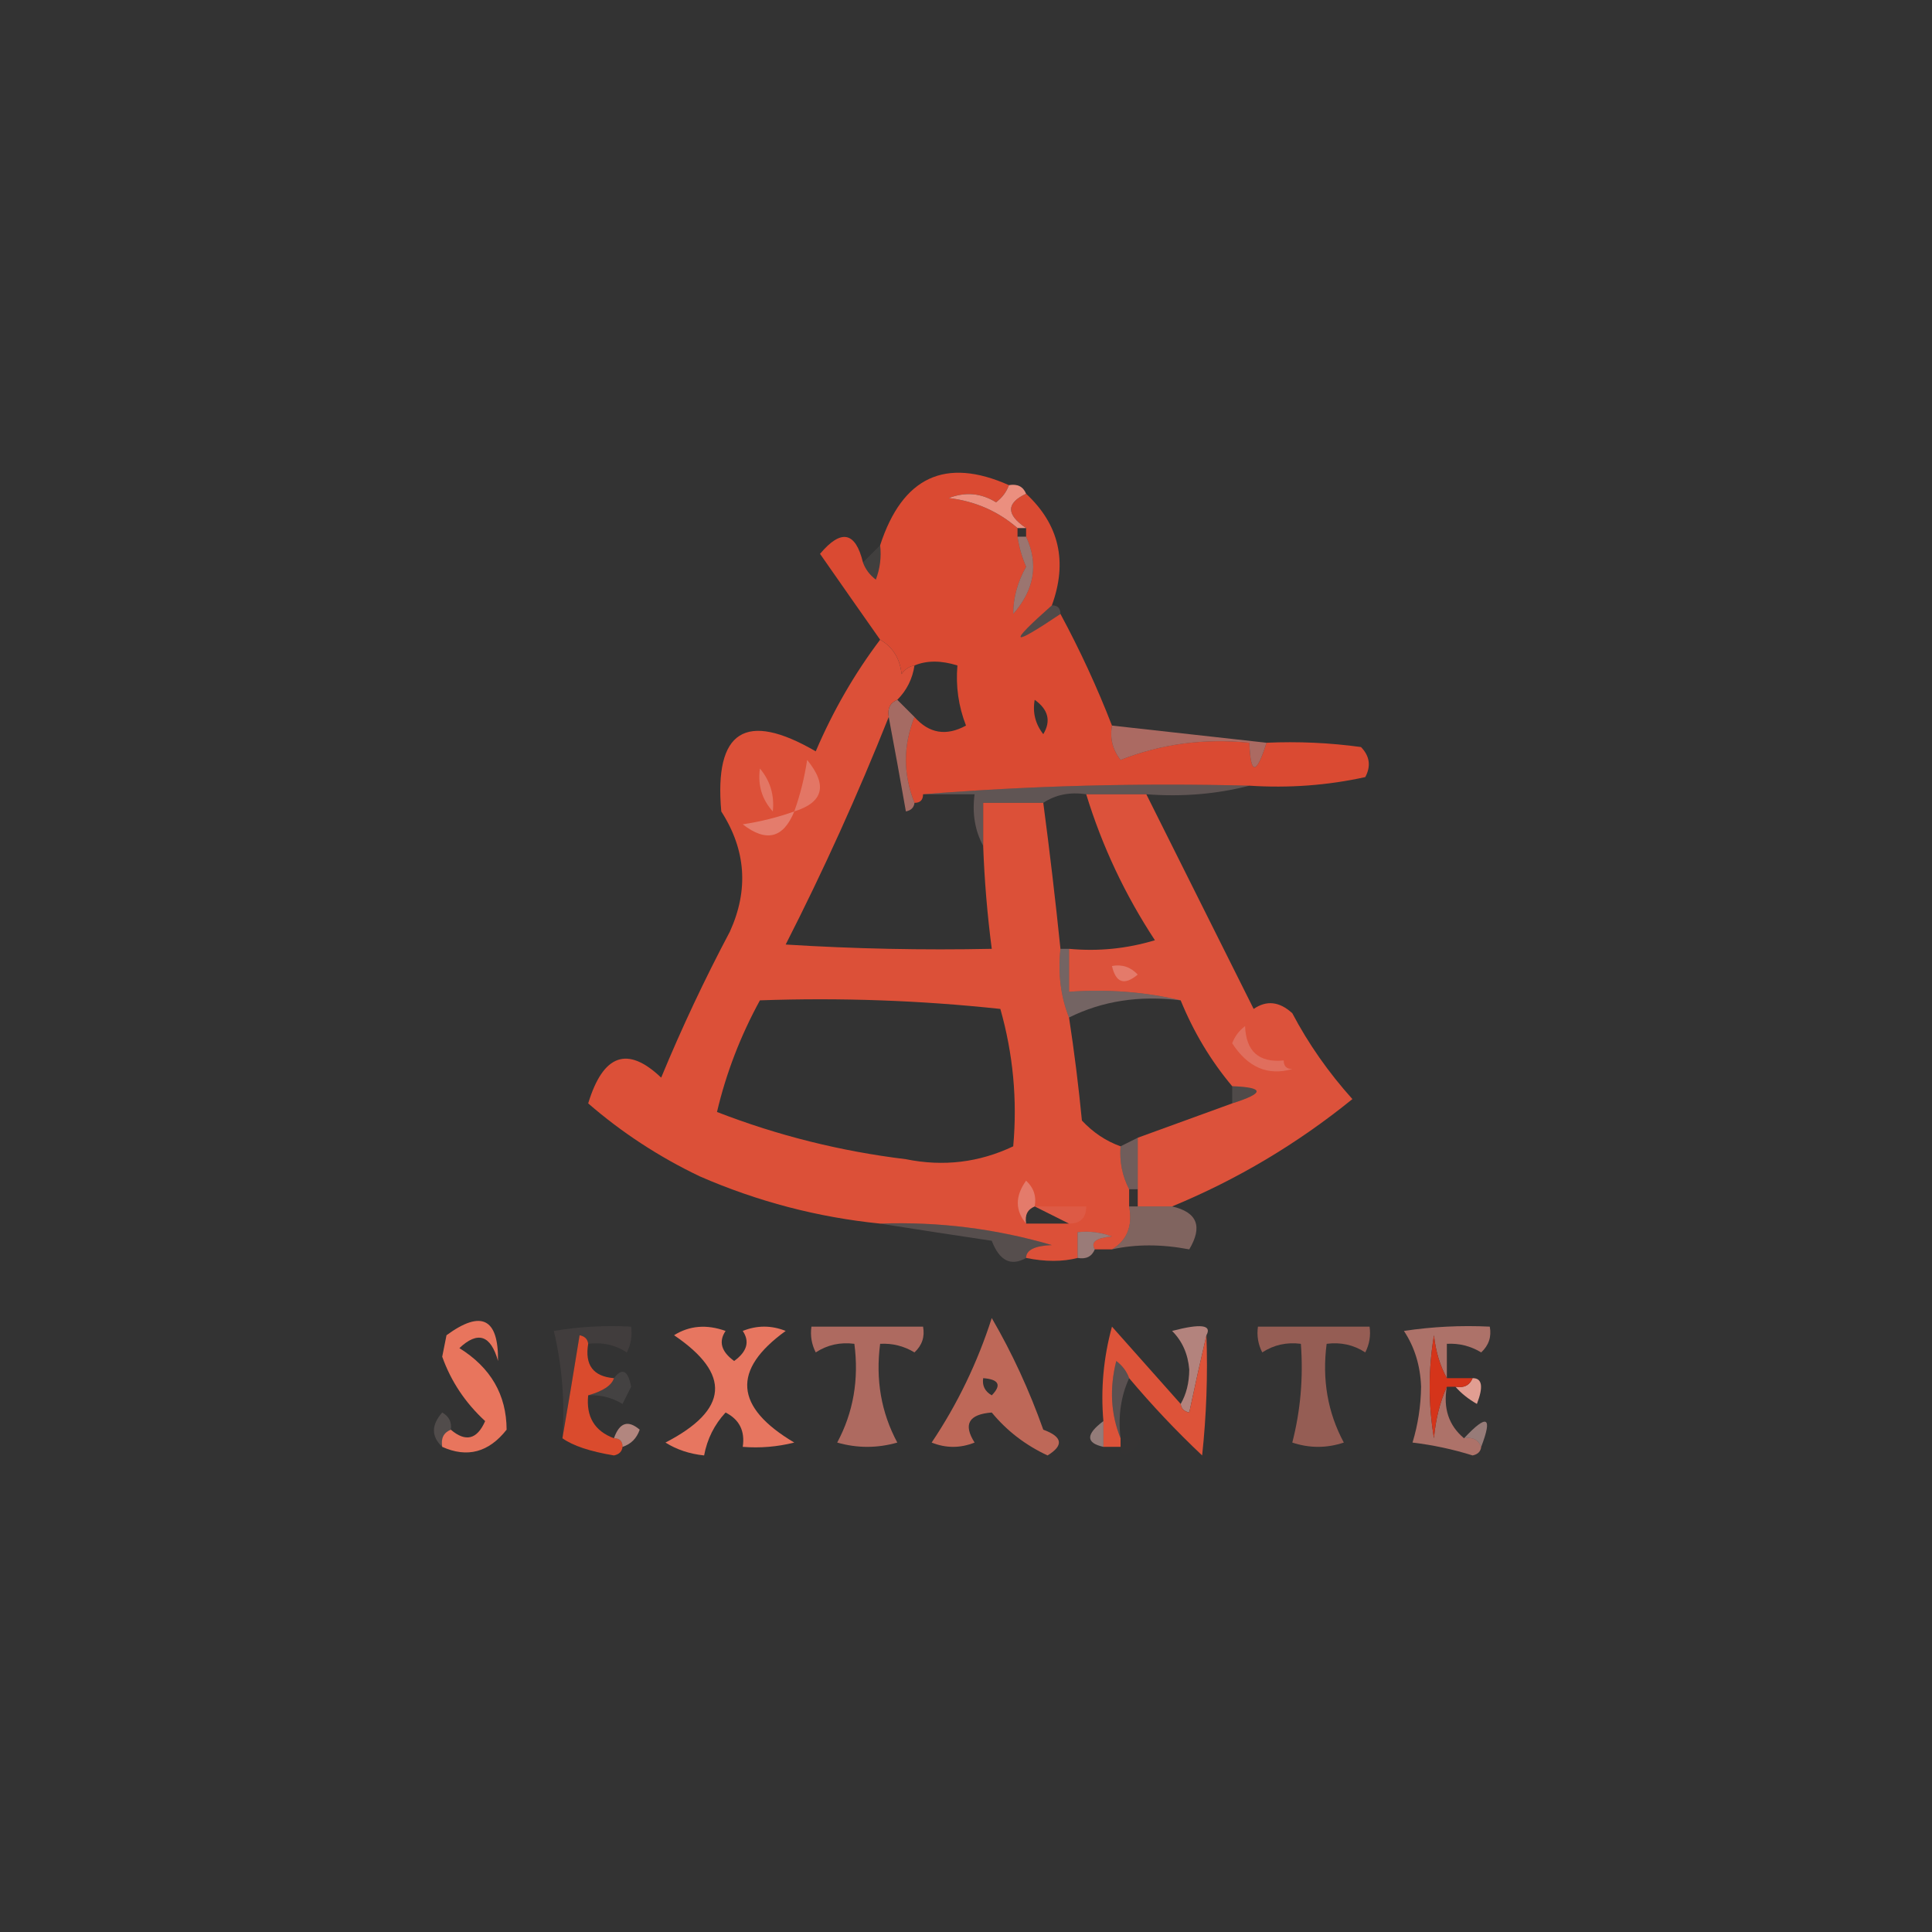 <?xml version="1.0" encoding="UTF-8"?>
<!DOCTYPE svg PUBLIC "-//W3C//DTD SVG 1.1//EN" "http://www.w3.org/Graphics/SVG/1.1/DTD/svg11.dtd">
<svg xmlns="http://www.w3.org/2000/svg" version="1.1" width="225px" height="225px" style="shape-rendering:geometricPrecision; text-rendering:geometricPrecision; image-rendering:optimizeQuality; fill-rule:evenodd; clip-rule:evenodd" xmlns:xlink="http://www.w3.org/1999/xlink">
<rect width="100%" height="100%" fill="#333333" stroke="none"/>
<g><path style="opacity:0.999" fill="#da4a32" d="M 117.5,56.5 C 117.217,57.289 116.717,57.956 116,58.5C 114.274,57.424 112.441,57.257 110.5,58C 113.565,58.368 116.232,59.535 118.5,61.5C 118.5,61.833 118.5,62.167 118.5,62.5C 118.678,63.695 119.011,64.862 119.5,66C 118.496,67.798 117.996,69.632 118,71.5C 120.47,68.686 120.97,65.686 119.5,62.5C 119.5,62.167 119.5,61.833 119.5,61.5C 117.164,59.927 117.164,58.594 119.5,57.5C 123.352,61.084 124.352,65.417 122.5,70.5C 117.329,75.084 117.662,75.418 123.5,71.5C 125.771,75.709 127.771,80.042 129.5,84.5C 129.238,85.978 129.571,87.311 130.5,88.5C 135.261,86.63 140.261,85.963 145.5,86.5C 145.638,90.286 146.305,90.286 147.5,86.5C 151.182,86.335 154.848,86.501 158.5,87C 159.517,88.049 159.684,89.216 159,90.5C 154.599,91.467 150.099,91.8 145.5,91.5C 132.656,91.171 119.989,91.505 107.5,92.5C 107.5,93.167 107.167,93.5 106.5,93.5C 105.167,90.167 105.167,86.833 106.5,83.5C 108.201,85.423 110.201,85.757 112.5,84.5C 111.626,82.253 111.292,79.92 111.5,77.5C 109.602,76.903 107.935,76.903 106.5,77.5C 105.883,77.611 105.383,77.944 105,78.5C 104.8,76.68 103.966,75.347 102.5,74.5C 100.176,71.196 97.843,67.862 95.5,64.5C 97.961,61.577 99.628,61.911 100.5,65.5C 100.783,66.289 101.283,66.956 102,67.5C 102.49,66.207 102.657,64.873 102.5,63.5C 105.094,55.538 110.094,53.205 117.5,56.5 Z M 120.5,81.5 C 122.088,82.635 122.421,83.969 121.5,85.5C 120.571,84.311 120.238,82.978 120.5,81.5 Z"/></g>
<g><path style="opacity:1" fill="#eb8f7f" d="M 117.5,56.5 C 118.492,56.328 119.158,56.662 119.5,57.5C 117.164,58.594 117.164,59.927 119.5,61.5C 119.167,61.5 118.833,61.5 118.5,61.5C 116.232,59.535 113.565,58.368 110.5,58C 112.441,57.257 114.274,57.424 116,58.5C 116.717,57.956 117.217,57.289 117.5,56.5 Z"/></g>
<g><path style="opacity:0.075" fill="#f6d7d4" d="M 102.5,63.5 C 102.657,64.873 102.49,66.207 102,67.5C 101.283,66.956 100.783,66.289 100.5,65.5C 101.167,64.833 101.833,64.167 102.5,63.5 Z"/></g>
<g><path style="opacity:0.561" fill="#eda9a1" d="M 118.5,62.5 C 118.833,62.5 119.167,62.5 119.5,62.5C 120.97,65.686 120.47,68.686 118,71.5C 117.996,69.632 118.496,67.798 119.5,66C 119.011,64.862 118.678,63.695 118.5,62.5 Z"/></g>
<g><path style="opacity:0.153" fill="#f4cdc9" d="M 122.5,70.5 C 123.167,70.5 123.5,70.833 123.5,71.5C 117.662,75.418 117.329,75.084 122.5,70.5 Z"/></g>
<g><path style="opacity:0.638" fill="#e78b80" d="M 104.5,81.5 C 105.167,82.167 105.833,82.833 106.5,83.5C 105.167,86.833 105.167,90.167 106.5,93.5C 106.44,94.043 106.107,94.376 105.5,94.5C 104.833,90.688 104.166,87.021 103.5,83.5C 103.328,82.508 103.662,81.842 104.5,81.5 Z"/></g>
<g><path style="opacity:0.681" fill="#e48579" d="M 129.5,84.5 C 135.5,85.167 141.5,85.833 147.5,86.5C 146.305,90.286 145.638,90.286 145.5,86.5C 140.261,85.963 135.261,86.63 130.5,88.5C 129.571,87.311 129.238,85.978 129.5,84.5 Z"/></g>
<g><path style="opacity:0.236" fill="#f2c4bf" d="M 107.5,92.5 C 119.989,91.505 132.656,91.171 145.5,91.5C 141.702,92.483 137.702,92.817 133.5,92.5C 131.167,92.5 128.833,92.5 126.5,92.5C 124.585,92.216 122.919,92.549 121.5,93.5C 119.167,93.5 116.833,93.5 114.5,93.5C 114.5,95.167 114.5,96.833 114.5,98.5C 113.539,96.735 113.205,94.735 113.5,92.5C 111.5,92.5 109.5,92.5 107.5,92.5 Z"/></g>
<g><path style="opacity:0.999" fill="#dc5038" d="M 102.5,74.5 C 103.966,75.347 104.8,76.68 105,78.5C 105.383,77.944 105.883,77.611 106.5,77.5C 106.267,79.062 105.6,80.395 104.5,81.5C 103.662,81.842 103.328,82.508 103.5,83.5C 99.915,92.505 95.915,101.339 91.5,110C 99.493,110.5 107.493,110.666 115.5,110.5C 114.979,106.519 114.646,102.519 114.5,98.5C 114.5,96.833 114.5,95.167 114.5,93.5C 116.833,93.5 119.167,93.5 121.5,93.5C 122.249,99.155 122.915,104.822 123.5,110.5C 123.194,113.385 123.527,116.052 124.5,118.5C 125.108,122.472 125.608,126.472 126,130.5C 127.31,131.897 128.81,132.897 130.5,133.5C 130.366,135.292 130.699,136.958 131.5,138.5C 131.5,139.167 131.5,139.833 131.5,140.5C 131.923,142.781 131.256,144.448 129.5,145.5C 128.833,145.5 128.167,145.5 127.5,145.5C 126.991,144.659 127.657,144.159 129.5,144C 128.207,143.51 126.873,143.343 125.5,143.5C 125.5,144.5 125.5,145.5 125.5,146.5C 123.741,146.954 121.741,146.954 119.5,146.5C 119.494,145.583 120.494,145.083 122.5,145C 115.971,143.091 109.304,142.258 102.5,142.5C 95.231,141.766 88.231,139.933 81.5,137C 76.739,134.723 72.405,131.89 68.5,128.5C 70.246,122.766 73.079,121.766 77,125.5C 79.394,119.713 82.06,114.046 85,108.5C 87.21,103.643 86.877,98.976 84,94.5C 83.16,85.087 86.826,82.753 95,87.5C 97.022,82.777 99.522,78.443 102.5,74.5 Z M 88.5,116.5 C 97.857,116.168 107.19,116.502 116.5,117.5C 117.988,122.745 118.488,128.079 118,133.5C 114.033,135.386 109.866,135.886 105.5,135C 97.91,134.079 90.577,132.246 83.5,129.5C 84.561,124.99 86.228,120.656 88.5,116.5 Z M 120.5,140.5 C 121.833,141.167 123.167,141.833 124.5,142.5C 122.833,142.5 121.167,142.5 119.5,142.5C 119.328,141.508 119.662,140.842 120.5,140.5 Z"/></g>
<g><path style="opacity:0.325" fill="#f3c6c0" d="M 88.5,89.5 C 89.703,90.942 90.203,92.609 90,94.5C 88.731,93.095 88.231,91.429 88.5,89.5 Z"/></g>
<g><path style="opacity:0.396" fill="#eeb1aa" d="M 92.5,94.5 C 93.185,92.586 93.685,90.586 94,88.5C 96.402,91.442 95.902,93.442 92.5,94.5 Z"/></g>
<g><path style="opacity:0.999" fill="#dc523b" d="M 126.5,92.5 C 128.833,92.5 131.167,92.5 133.5,92.5C 137.653,100.807 141.82,109.14 146,117.5C 147.507,116.465 149.007,116.632 150.5,118C 152.377,121.562 154.71,124.895 157.5,128C 151.065,133.213 144.065,137.38 136.5,140.5C 135.5,140.5 134.5,140.5 133.5,140.5C 133.167,140.5 132.833,140.5 132.5,140.5C 132.5,139.833 132.5,139.167 132.5,138.5C 132.5,136.5 132.5,134.5 132.5,132.5C 136.162,131.168 139.828,129.835 143.5,128.5C 147.286,127.305 147.286,126.638 143.5,126.5C 141.012,123.534 139.012,120.201 137.5,116.5C 133.366,115.515 129.032,115.182 124.5,115.5C 124.5,113.833 124.5,112.167 124.5,110.5C 127.898,110.82 131.232,110.487 134.5,109.5C 131.013,104.194 128.346,98.527 126.5,92.5 Z"/></g>
<g><path style="opacity:0.494" fill="#edaba3" d="M 92.5,94.5 C 91.234,97.624 89.234,98.124 86.5,96C 88.586,95.685 90.586,95.185 92.5,94.5 Z"/></g>
<g><path style="opacity:0.388" fill="#f1bab4" d="M 129.5,112.5 C 130.675,112.281 131.675,112.614 132.5,113.5C 130.948,114.798 129.948,114.465 129.5,112.5 Z"/></g>
<g><path style="opacity:0.341" fill="#f1c3be" d="M 123.5,110.5 C 123.833,110.5 124.167,110.5 124.5,110.5C 124.5,112.167 124.5,113.833 124.5,115.5C 129.032,115.182 133.366,115.515 137.5,116.5C 132.706,115.903 128.373,116.57 124.5,118.5C 123.527,116.052 123.194,113.385 123.5,110.5 Z"/></g>
<g><path style="opacity:0.004" fill="#fae4e1" d="M 80.5,122.5 C 82.337,122.639 82.67,123.306 81.5,124.5C 80.703,124.043 80.369,123.376 80.5,122.5 Z"/></g>
<g><path style="opacity:0.384" fill="#e99c94" d="M 149.5,123.5 C 149.5,124.167 149.833,124.5 150.5,124.5C 147.664,125.318 145.331,124.318 143.5,121.5C 143.808,120.692 144.308,120.025 145,119.5C 145.112,122.447 146.612,123.78 149.5,123.5 Z"/></g>
<g><path style="opacity:0.145" fill="#f4d2ce" d="M 143.5,126.5 C 147.286,126.638 147.286,127.305 143.5,128.5C 143.5,127.833 143.5,127.167 143.5,126.5 Z"/></g>
<g><path style="opacity:0.322" fill="#efb5ae" d="M 132.5,132.5 C 132.5,134.5 132.5,136.5 132.5,138.5C 132.167,138.5 131.833,138.5 131.5,138.5C 130.699,136.958 130.366,135.292 130.5,133.5C 131.167,133.167 131.833,132.833 132.5,132.5 Z"/></g>
<g><path style="opacity:0.098" fill="#f2c0ba" d="M 120.5,140.5 C 122.5,140.5 124.5,140.5 126.5,140.5C 126.5,141.833 125.833,142.5 124.5,142.5C 123.167,141.833 121.833,141.167 120.5,140.5 Z"/></g>
<g><path style="opacity:0.408" fill="#f0bab5" d="M 120.5,140.5 C 119.662,140.842 119.328,141.508 119.5,142.5C 118.212,140.965 118.212,139.299 119.5,137.5C 120.386,138.325 120.719,139.325 120.5,140.5 Z"/></g>
<g><path style="opacity:0.408" fill="#f0aca0" d="M 131.5,140.5 C 131.833,140.5 132.167,140.5 132.5,140.5C 132.833,140.5 133.167,140.5 133.5,140.5C 132.697,141.423 132.53,142.423 133,143.5C 134.729,143.026 135.895,142.026 136.5,140.5C 139.423,141.163 140.09,142.83 138.5,145.5C 135.264,144.886 132.264,144.886 129.5,145.5C 131.256,144.448 131.923,142.781 131.5,140.5 Z M 133.5,140.5 C 134.5,140.5 135.5,140.5 136.5,140.5C 135.895,142.026 134.729,143.026 133,143.5C 132.53,142.423 132.697,141.423 133.5,140.5 Z"/></g>
<g><path style="opacity:0.545" fill="#f0b8b2" d="M 127.5,145.5 C 127.158,146.338 126.492,146.672 125.5,146.5C 125.5,145.5 125.5,144.5 125.5,143.5C 126.873,143.343 128.207,143.51 129.5,144C 127.657,144.159 126.991,144.659 127.5,145.5 Z"/></g>
<g><path style="opacity:0.188" fill="#f3c6c1" d="M 102.5,142.5 C 109.304,142.258 115.971,143.091 122.5,145C 120.494,145.083 119.494,145.583 119.5,146.5C 117.732,147.507 116.399,146.841 115.5,144.5C 111.018,143.833 106.684,143.166 102.5,142.5 Z"/></g>
<g><path style="opacity:0.682" fill="#e78475" d="M 94.5,154.5 C 98.833,154.5 103.167,154.5 107.5,154.5C 107.719,155.675 107.386,156.675 106.5,157.5C 105.264,156.754 103.93,156.421 102.5,156.5C 101.956,160.673 102.623,164.506 104.5,168C 102.167,168.667 99.833,168.667 97.5,168C 99.377,164.506 100.044,160.673 99.5,156.5C 97.856,156.286 96.356,156.62 95,157.5C 94.517,156.552 94.35,155.552 94.5,154.5 Z"/></g>
<g><path style="opacity:0.692" fill="#eba69e" d="M 140.5,155.5 C 139.834,158.358 139.167,161.358 138.5,164.5C 137.893,164.376 137.56,164.043 137.5,163.5C 138.156,162.378 138.489,161.045 138.5,159.5C 138.351,157.68 137.684,156.18 136.5,155C 139.838,154.124 141.171,154.291 140.5,155.5 Z"/></g>
<g><path style="opacity:0.671" fill="#e99084" d="M 168.5,160.5 C 167.698,159.048 167.198,157.382 167,155.5C 166.333,159.5 166.333,163.5 167,167.5C 167.191,165.292 167.691,163.292 168.5,161.5C 168.054,164.01 168.72,166.01 170.5,167.5C 171.492,167.328 172.158,167.662 172.5,168.5C 172.44,169.043 172.107,169.376 171.5,169.5C 169.224,168.787 166.891,168.287 164.5,168C 165.134,165.925 165.468,163.759 165.5,161.5C 165.41,159.036 164.743,156.87 163.5,155C 166.817,154.502 170.15,154.335 173.5,154.5C 173.719,155.675 173.386,156.675 172.5,157.5C 171.264,156.754 169.93,156.421 168.5,156.5C 168.5,157.833 168.5,159.167 168.5,160.5 Z"/></g>
<g><path style="opacity:0.075" fill="#f3c3bd" d="M 68.5,156.5 C 68.44,155.957 68.107,155.624 67.5,155.5C 66.833,159.647 66.166,163.647 65.5,167.5C 65.797,163.233 65.464,159.066 64.5,155C 67.482,154.502 70.482,154.335 73.5,154.5C 73.65,155.552 73.483,156.552 73,157.5C 71.644,156.62 70.144,156.286 68.5,156.5 Z"/></g>
<g><path style="opacity:0.979" fill="#dd4c2d" d="M 68.5,156.5 C 68.088,158.973 69.088,160.306 71.5,160.5C 71.246,161.332 70.246,161.999 68.5,162.5C 68.241,164.989 69.241,166.656 71.5,167.5C 72.167,167.5 72.5,167.833 72.5,168.5C 72.44,169.043 72.107,169.376 71.5,169.5C 68.725,169.041 66.725,168.374 65.5,167.5C 66.166,163.647 66.833,159.647 67.5,155.5C 68.107,155.624 68.44,155.957 68.5,156.5 Z"/></g>
<g><path style="opacity:0.559" fill="#e47f6f" d="M 146.5,154.5 C 150.833,154.5 155.167,154.5 159.5,154.5C 159.649,155.552 159.483,156.552 159,157.5C 157.644,156.62 156.144,156.286 154.5,156.5C 153.956,160.673 154.623,164.506 156.5,168C 154.5,168.667 152.5,168.667 150.5,168C 151.46,164.27 151.793,160.437 151.5,156.5C 149.856,156.286 148.356,156.62 147,157.5C 146.517,156.552 146.351,155.552 146.5,154.5 Z"/></g>
<g><path style="opacity:1" fill="#e8755d" d="M 51.5,168.5 C 51.328,167.508 51.662,166.842 52.5,166.5C 54.23,167.976 55.563,167.642 56.5,165.5C 54.187,163.368 52.52,160.868 51.5,158C 51.667,157.167 51.833,156.333 52,155.5C 56.059,152.529 58.059,153.529 58,158.5C 57.151,155.479 55.651,154.979 53.5,157C 57.152,159.274 58.985,162.441 59,166.5C 56.916,169.145 54.416,169.811 51.5,168.5 Z"/></g>
<g><path style="opacity:0.914" fill="#f1a89b" d="M 169.5,161.5 C 170.492,161.672 171.158,161.338 171.5,160.5C 172.612,160.486 172.779,161.486 172,163.5C 171.005,162.934 170.172,162.267 169.5,161.5 Z"/></g>
<g><path style="opacity:0.09" fill="#f9e1de" d="M 71.5,160.5 C 72.472,159.249 73.139,159.582 73.5,161.5C 73.167,162.167 72.833,162.833 72.5,163.5C 71.264,162.754 69.93,162.421 68.5,162.5C 70.246,161.999 71.246,161.332 71.5,160.5 Z"/></g>
<g><path style="opacity:1" fill="#d5341a" d="M 168.5,160.5 C 169.5,160.5 170.5,160.5 171.5,160.5C 171.158,161.338 170.492,161.672 169.5,161.5C 169.167,161.5 168.833,161.5 168.5,161.5C 167.691,163.292 167.191,165.292 167,167.5C 166.333,163.5 166.333,159.5 167,155.5C 167.198,157.382 167.698,159.048 168.5,160.5 Z"/></g>
<g><path style="opacity:1" fill="#e77660" d="M 78.5,155.5 C 80.288,154.378 82.288,154.211 84.5,155C 83.664,156.243 83.997,157.41 85.5,158.5C 87.003,157.41 87.336,156.243 86.5,155C 88.167,154.333 89.833,154.333 91.5,155C 85.21,159.541 85.543,163.874 92.5,168C 90.527,168.495 88.527,168.662 86.5,168.5C 86.778,166.654 86.111,165.32 84.5,164.5C 83.194,165.912 82.36,167.579 82,169.5C 80.308,169.324 78.808,168.824 77.5,168C 84.854,164.196 85.187,160.029 78.5,155.5 Z"/></g>
<g><path style="opacity:0.776" fill="#e67864" d="M 115.5,153.5 C 117.865,157.562 119.865,161.895 121.5,166.5C 123.748,167.324 123.914,168.324 122,169.5C 119.42,168.299 117.253,166.632 115.5,164.5C 112.815,164.708 112.149,165.875 113.5,168C 111.833,168.667 110.167,168.667 108.5,168C 111.493,163.54 113.827,158.707 115.5,153.5 Z M 114.5,160.5 C 116.337,160.639 116.67,161.306 115.5,162.5C 114.702,162.043 114.369,161.376 114.5,160.5 Z"/></g>
<g><path style="opacity:1" fill="#dd5339" d="M 137.5,163.5 C 137.56,164.043 137.893,164.376 138.5,164.5C 139.167,161.358 139.834,158.358 140.5,155.5C 140.666,160.179 140.499,164.845 140,169.5C 136.962,166.631 134.129,163.631 131.5,160.5C 131.217,159.711 130.717,159.044 130,158.5C 129.195,161.696 129.362,164.696 130.5,167.5C 130.5,167.833 130.5,168.167 130.5,168.5C 129.833,168.5 129.167,168.5 128.5,168.5C 128.5,167.5 128.5,166.5 128.5,165.5C 128.177,161.774 128.511,158.107 129.5,154.5C 132.16,157.494 134.827,160.494 137.5,163.5 Z"/></g>
<g><path style="opacity:0.202" fill="#f2cac6" d="M 131.5,160.5 C 130.532,162.607 130.198,164.941 130.5,167.5C 129.362,164.696 129.195,161.696 130,158.5C 130.717,159.044 131.217,159.711 131.5,160.5 Z"/></g>
<g><path style="opacity:0.155" fill="#f6d7d3" d="M 52.5,166.5 C 51.662,166.842 51.328,167.508 51.5,168.5C 50.218,167.292 50.218,165.958 51.5,164.5C 52.297,164.957 52.631,165.624 52.5,166.5 Z"/></g>
<g><path style="opacity:0.671" fill="#f0aea4" d="M 72.5,168.5 C 72.5,167.833 72.167,167.5 71.5,167.5C 72.141,165.668 73.141,165.335 74.5,166.5C 74.144,167.522 73.478,168.189 72.5,168.5 Z"/></g>
<g><path style="opacity:0.533" fill="#efbab5" d="M 172.5,168.5 C 172.158,167.662 171.492,167.328 170.5,167.5C 173.189,164.626 173.856,164.959 172.5,168.5 Z"/></g>
<g><path style="opacity:0.502" fill="#f4c5bf" d="M 128.5,165.5 C 128.5,166.5 128.5,167.5 128.5,168.5C 126.443,168.043 126.443,167.043 128.5,165.5 Z"/></g>
<g><path style="opacity:0.004" fill="#fae6e4" d="M 130.5,167.5 C 133.001,167.511 133.168,168.178 131,169.5C 130.601,169.272 130.435,168.938 130.5,168.5C 130.5,168.167 130.5,167.833 130.5,167.5 Z"/></g>
</svg>
